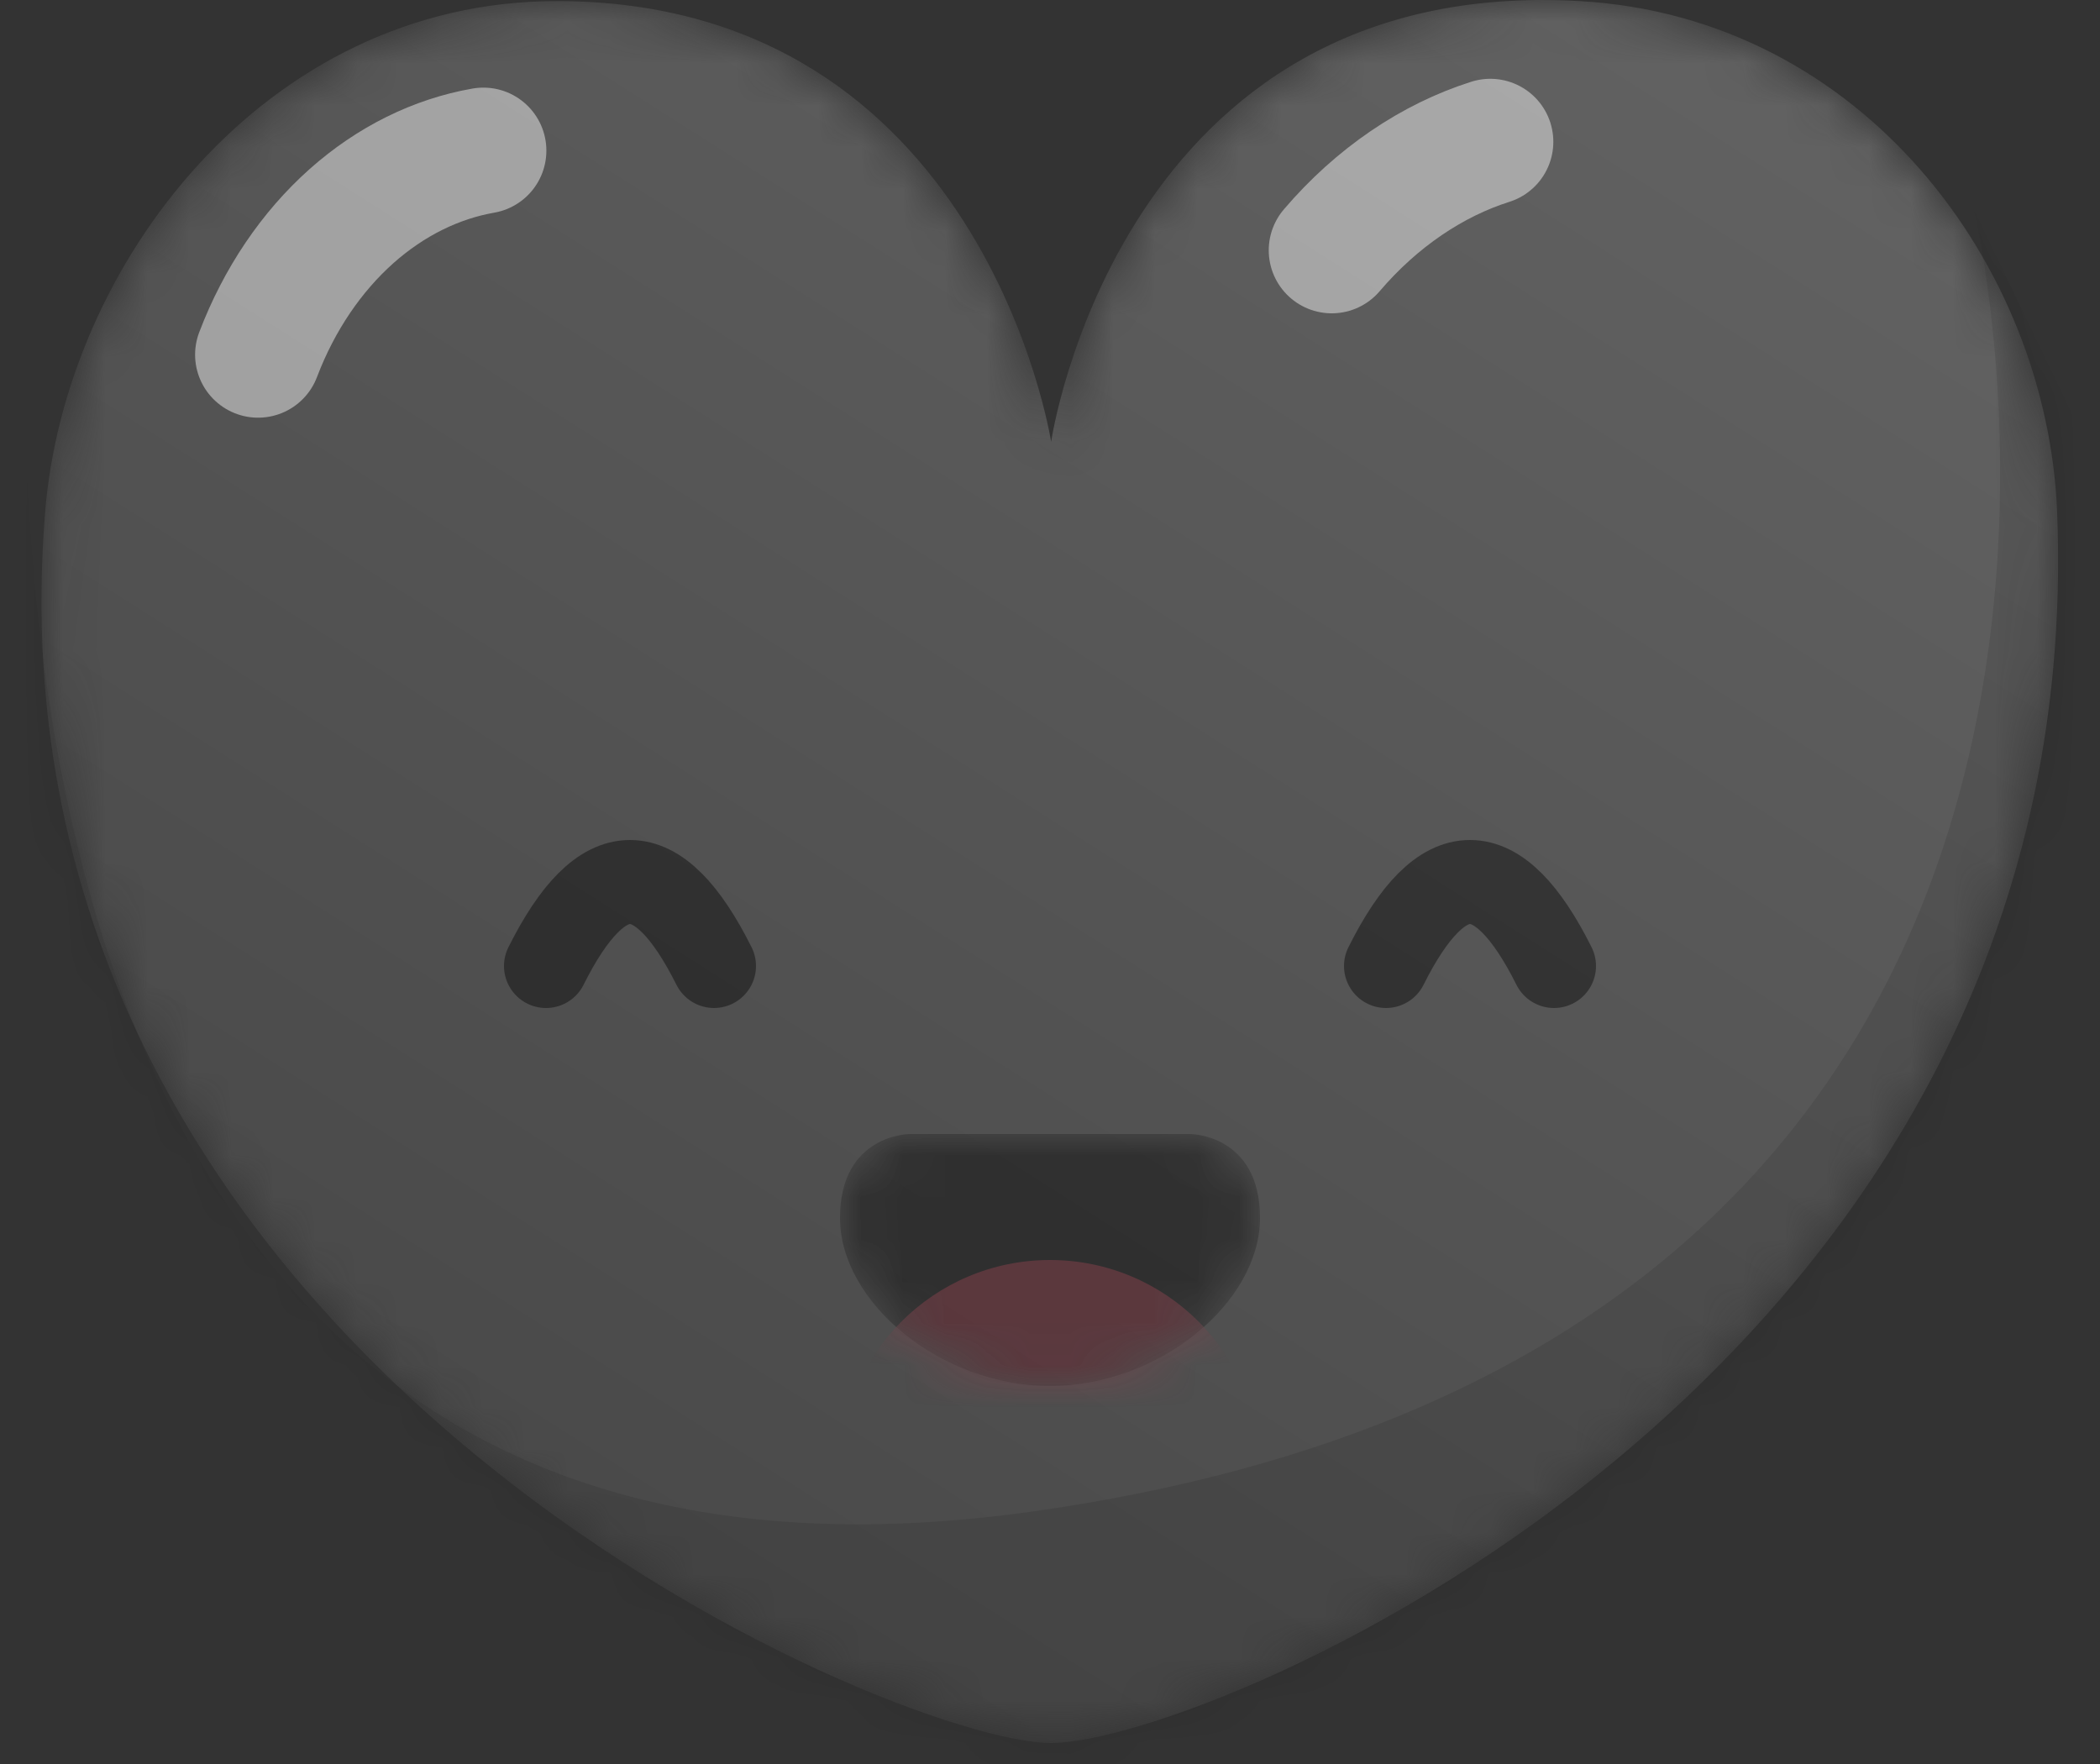 <svg width="48" height="40.32" viewBox="0 0 50 42" fill="none" style="transform: rotate(0deg);">
  <rect x="0" y="0" width="50" height="42" fill="#333333" stroke="none"/>
  <defs>
    <linearGradient id="active-gradient-ruhi" x1="25" y1="42" x2="26.38" y2="0.045"
      gradientUnits="userSpaceOnUse">
      <stop stop-color="hsl(353deg, 100%, 52%)"></stop>
      <stop offset="1" stop-color="hsl(313deg, 100%, 52%)"></stop>
    </linearGradient>
    <linearGradient id="inactive-gradient-ruhi" x1="15" y1="41" x2="42" y2="-1.5" gradientUnits="userSpaceOnUse">
      <stop stop-color="#666" stop-opacity="0.4"></stop>
      <stop offset="1" stop-color="#AAA" stop-opacity="0.4"></stop>
    </linearGradient>
  </defs>
  <mask id="like-button-mask-ruhi" mask-type="alpha" maskUnits="userSpaceOnUse" x="0" y="0" width="50" height="42">
    <path
      d="M13.254 0.026C23.403 0.026 25.027 10.519 25.027 10.519C25.027 10.519 26.651 -0.601 37.613 0.026C44.344 0.41 48.748 6.322 48.98 12.198C49.792 32.766 28.768 41.5 25.027 41.5C21.287 41.5 -0.55 32.346 1.074 12.198C1.548 6.322 6.299 0.026 13.254 0.026Z"
      fill="#000000"></path>
  </mask>
  <mask id="active-gradient-mask-ruhi" mask-type="alpha" maskUnits="userSpaceOnUse" x="0" y="0" width="50" height="42">
    <polygon points="
                0,42
                50,42
                50,-0.012
                0,-0.012
              " fill="#000000"></polygon>
  </mask>
  <g mask="url(#like-button-mask-ruhi)">
    <path
      d="M13.254 0.026C23.403 0.026 25.027 10.519 25.027 10.519C25.027 10.519 26.651 -0.601 37.613 0.026C44.344 0.41 48.748 6.322 48.98 12.198C49.792 32.766 28.768 41.5 25.027 41.5C21.287 41.5 -0.55 32.346 1.074 12.198C1.548 6.322 6.299 0.026 13.254 0.026Z"
      fill="url(#inactive-gradient-ruhi)"></path>
    <g style="opacity: 0; transform: translate(0px, 0px);">
      <circle cx="15" cy="22" r="2" fill="#000000" fill-opacity="0.4"></circle>
      <circle cx="35" cy="22" r="2" fill="#000000" fill-opacity="0.4"></circle>
    </g>
    <g style="opacity: 1;">
      <path d="M 13 23 Q 15 19, 17 23 " stroke="#000000" stroke-opacity="0.4" fill="none" stroke-linecap="round"
        stroke-linejoin="round" stroke-width="2"></path>
      <path d="M 33 23 Q 35 19, 37 23 " stroke="#000000" stroke-opacity="0.4" fill="none" stroke-linecap="round"
        stroke-linejoin="round" stroke-width="2"></path>
    </g>
    <g>
      <mask id="tongue-mask" mask-type="alpha" maskUnits="userSpaceOnUse" x="20" y="27" width="11" height="6">
        <path
          d="M28.333 27H21.667C21.667 27 20 27 20 29C20 31 22.387 33 25 33C27.613 33 30 31 30 29C30 27 28.333 27 28.333 27Z"
          fill="#000000" fill-opacity="0.4"></path>
      </mask>
      <g mask="url(#tongue-mask)" style="opacity: 1;">
        <path
          d="M28.333 27H21.667C21.667 27 20 27 20 29C20 31 22.387 33 25 33C27.613 33 30 31 30 29C30 27 28.333 27 28.333 27Z"
          fill="#000000" fill-opacity="1"></path>
        <circle cx="25" cy="35" r="5" fill="#DB2C49" fill-opacity="0.5"></circle>
      </g>
      <path d="
            M 20 30
            Q 25 33.6 30 30
          " stroke="#000000" stroke-opacity="0.4" stroke-linecap="round" style="opacity: 0;"></path>
    </g>
    <g>
      <path
        d="M53.5 18.5L47 5C47 5 53.5 31.972 24.5 36C-4.5 40.028 1 1.5 1 1.5L-6.5 25L8 44.5L15.5 52L39 49L53.5 18.5Z"
        fill="black" fill-opacity="0.1"></path>
      <path
        d="M6.145 8.445C6.649 7.12 7.42 5.992 8.364 5.15C9.307 4.31 10.39 3.782 11.509 3.586"
        stroke="white" stroke-opacity="0.45" stroke-width="3" stroke-linecap="round" stroke-linejoin="round"></path>
      <path d="M31.708 5.96C32.782 4.701 34.102 3.814 35.484 3.376" stroke="white" stroke-opacity="0.45"
        stroke-width="3" stroke-linecap="round" stroke-linejoin="round"></path>
    </g>
  </g>
</svg>